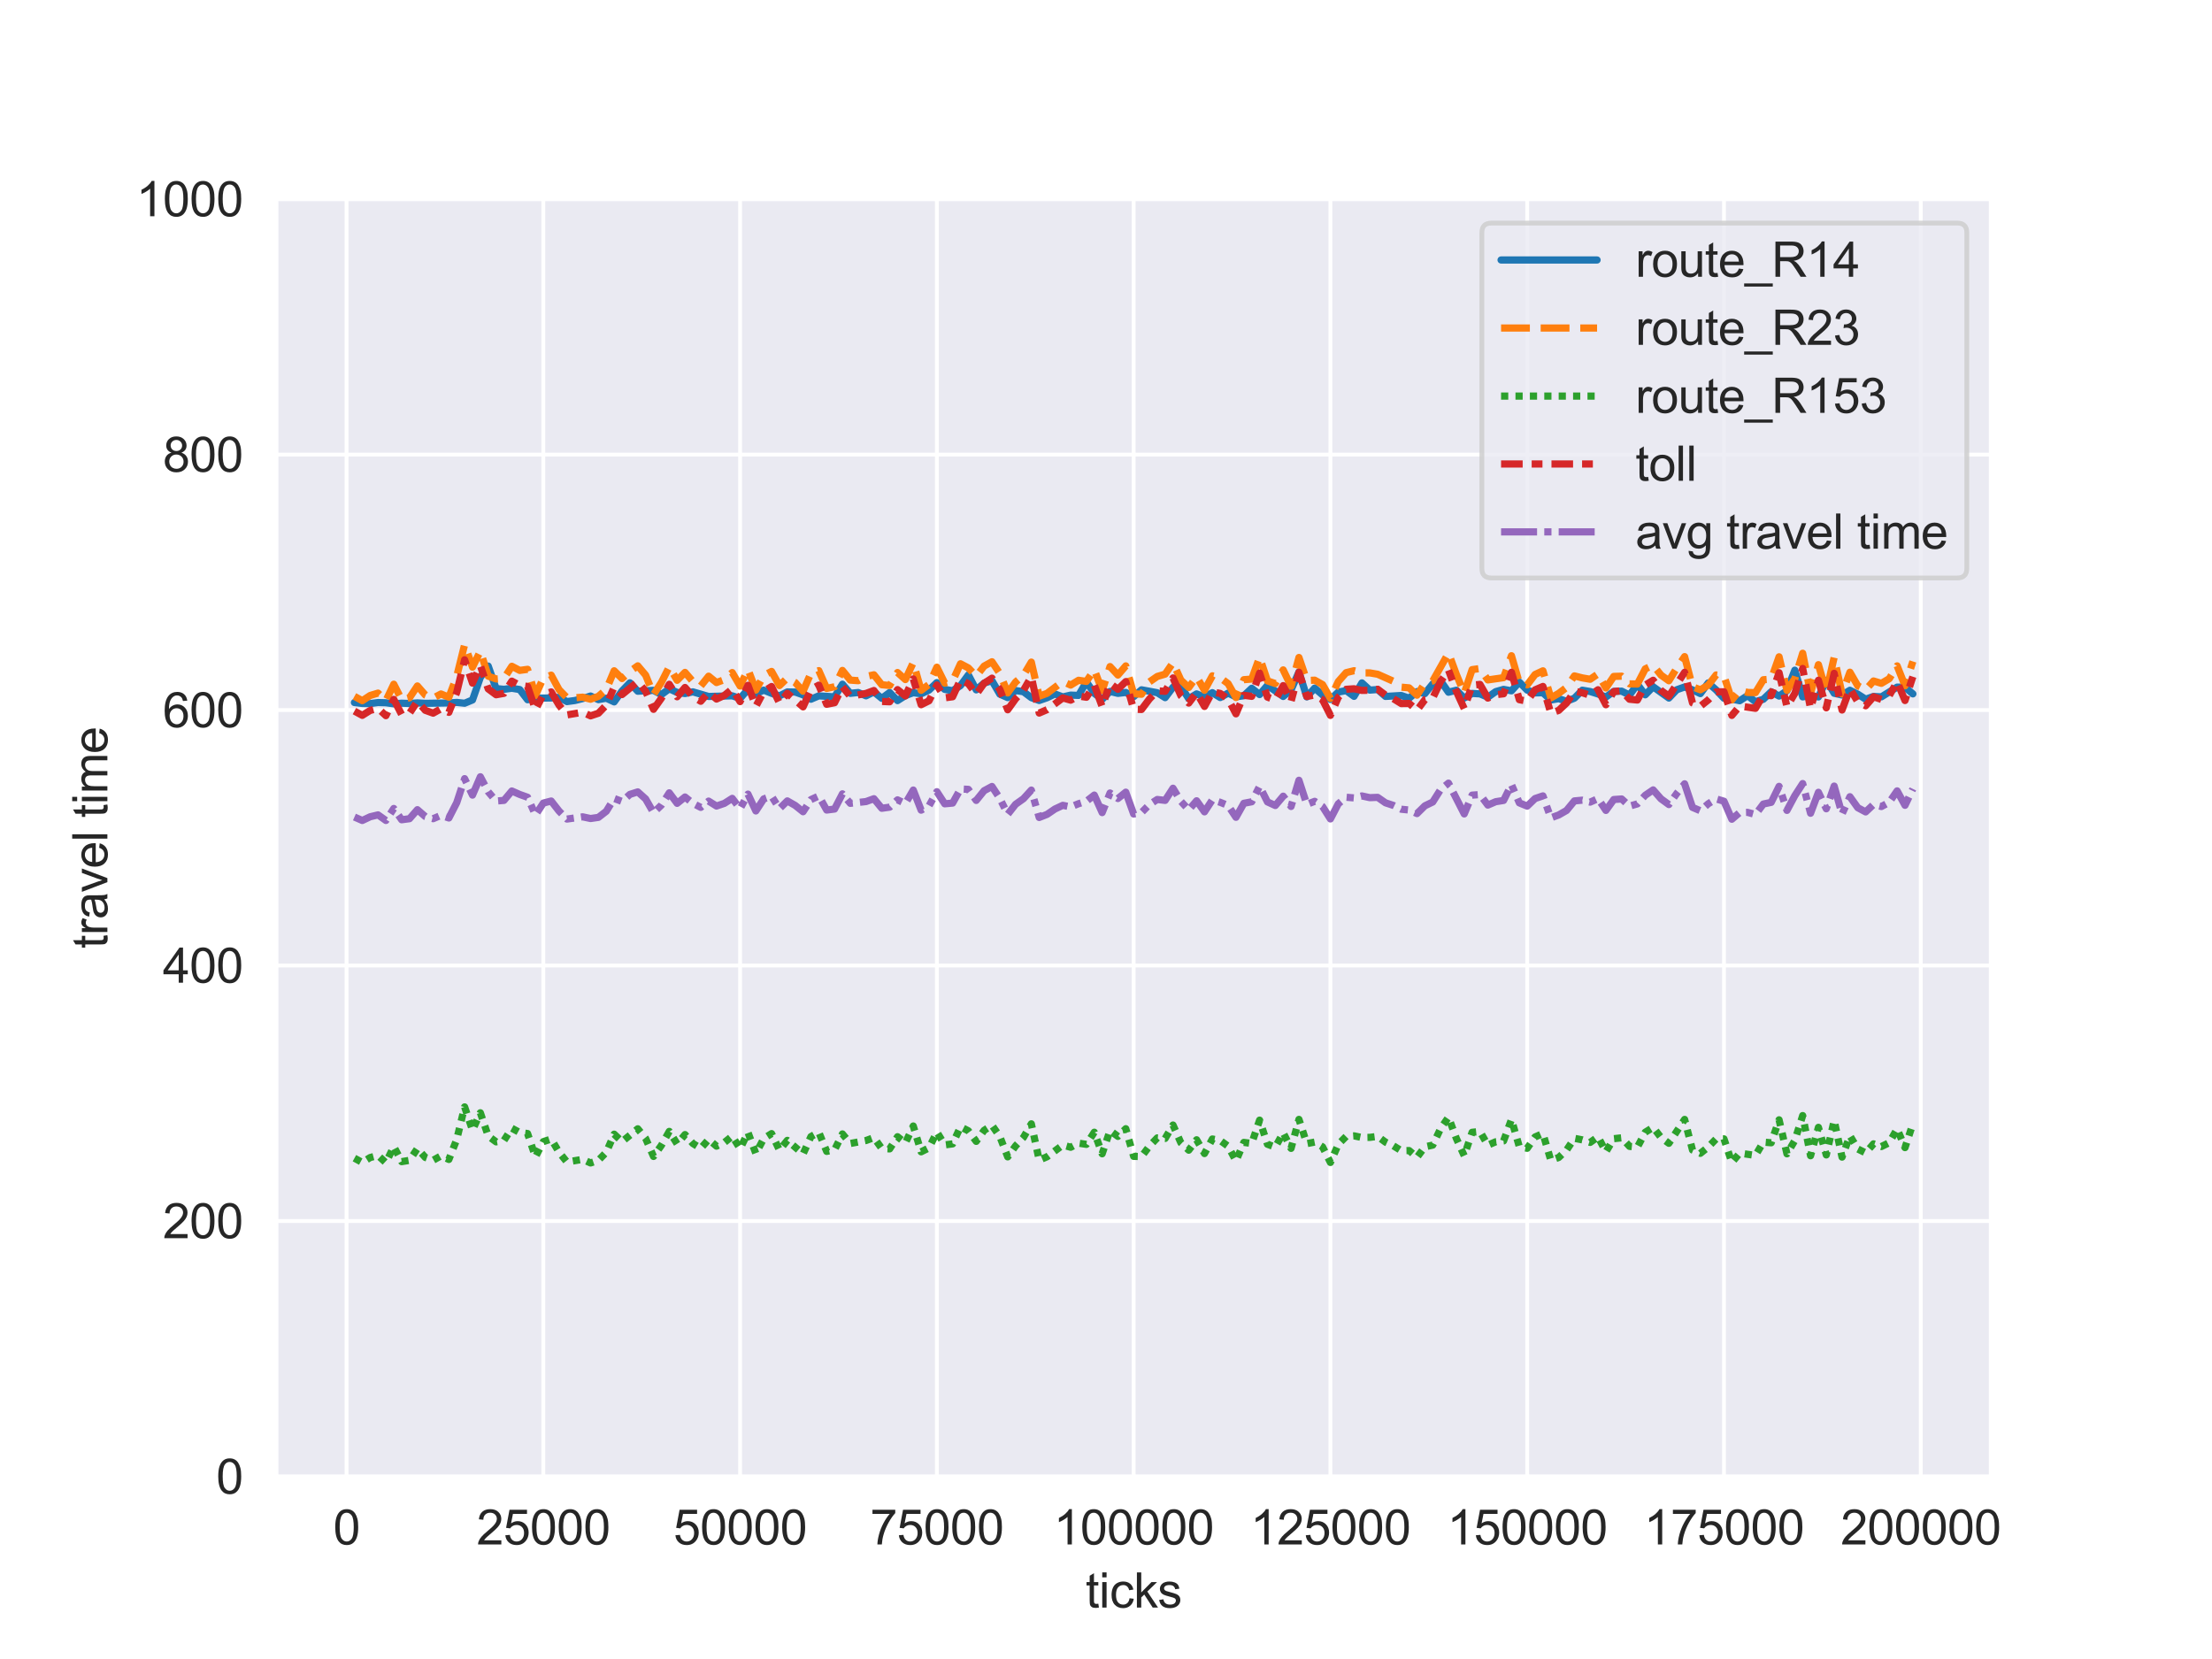 <?xml version="1.0" encoding="utf-8" standalone="no"?>
<!DOCTYPE svg PUBLIC "-//W3C//DTD SVG 1.1//EN"
  "http://www.w3.org/Graphics/SVG/1.1/DTD/svg11.dtd">
<svg xmlns:xlink="http://www.w3.org/1999/xlink" width="460.8pt" height="345.6pt" viewBox="0 0 460.8 345.6" xmlns="http://www.w3.org/2000/svg" version="1.1">
 <defs>
  <style type="text/css">*{stroke-linejoin: round; stroke-linecap: butt}</style>
 </defs>
 <g id="figure_1">
  <g id="patch_1">
   <path d="M 0 345.6 
L 460.8 345.6 
L 460.8 0 
L 0 0 
z
" style="fill: #ffffff"/>
  </g>
  <g id="axes_1">
   <g id="patch_2">
    <path d="M 57.6 307.584 
L 414.72 307.584 
L 414.72 41.472 
L 57.6 41.472 
z
" style="fill: #eaeaf2"/>
   </g>
   <g id="matplotlib.axis_1">
    <g id="xtick_1">
     <g id="line2d_1">
      <path d="M 72.193 307.584 
L 72.193 41.472 
" clip-path="url(#p7b56fbb604)" style="fill: none; stroke: #ffffff; stroke-width: 0.8; stroke-linecap: round"/>
     </g>
     <g id="text_1">
      <!-- 0 -->
      <g style="fill: #262626" transform="translate(69.413 321.742) scale(0.1 -0.1)">
       <defs>
        <path id="ArialMT-30" d="M 266 2259 
Q 266 3072 433 3567 
Q 600 4063 929 4331 
Q 1259 4600 1759 4600 
Q 2128 4600 2406 4451 
Q 2684 4303 2865 4023 
Q 3047 3744 3150 3342 
Q 3253 2941 3253 2259 
Q 3253 1453 3087 958 
Q 2922 463 2592 192 
Q 2263 -78 1759 -78 
Q 1097 -78 719 397 
Q 266 969 266 2259 
z
M 844 2259 
Q 844 1131 1108 757 
Q 1372 384 1759 384 
Q 2147 384 2411 759 
Q 2675 1134 2675 2259 
Q 2675 3391 2411 3762 
Q 2147 4134 1753 4134 
Q 1366 4134 1134 3806 
Q 844 3388 844 2259 
z
" transform="scale(0.016)"/>
       </defs>
       <use xlink:href="#ArialMT-30"/>
      </g>
     </g>
    </g>
    <g id="xtick_2">
     <g id="line2d_2">
      <path d="M 113.185 307.584 
L 113.185 41.472 
" clip-path="url(#p7b56fbb604)" style="fill: none; stroke: #ffffff; stroke-width: 0.8; stroke-linecap: round"/>
     </g>
     <g id="text_2">
      <!-- 25000 -->
      <g style="fill: #262626" transform="translate(99.282 321.742) scale(0.1 -0.1)">
       <defs>
        <path id="ArialMT-32" d="M 3222 541 
L 3222 0 
L 194 0 
Q 188 203 259 391 
Q 375 700 629 1000 
Q 884 1300 1366 1694 
Q 2113 2306 2375 2664 
Q 2638 3022 2638 3341 
Q 2638 3675 2398 3904 
Q 2159 4134 1775 4134 
Q 1369 4134 1125 3890 
Q 881 3647 878 3216 
L 300 3275 
Q 359 3922 746 4261 
Q 1134 4600 1788 4600 
Q 2447 4600 2831 4234 
Q 3216 3869 3216 3328 
Q 3216 3053 3103 2787 
Q 2991 2522 2730 2228 
Q 2469 1934 1863 1422 
Q 1356 997 1212 845 
Q 1069 694 975 541 
L 3222 541 
z
" transform="scale(0.016)"/>
        <path id="ArialMT-35" d="M 266 1200 
L 856 1250 
Q 922 819 1161 601 
Q 1400 384 1738 384 
Q 2144 384 2425 690 
Q 2706 997 2706 1503 
Q 2706 1984 2436 2262 
Q 2166 2541 1728 2541 
Q 1456 2541 1237 2417 
Q 1019 2294 894 2097 
L 366 2166 
L 809 4519 
L 3088 4519 
L 3088 3981 
L 1259 3981 
L 1013 2750 
Q 1425 3038 1878 3038 
Q 2478 3038 2890 2622 
Q 3303 2206 3303 1553 
Q 3303 931 2941 478 
Q 2500 -78 1738 -78 
Q 1113 -78 717 272 
Q 322 622 266 1200 
z
" transform="scale(0.016)"/>
       </defs>
       <use xlink:href="#ArialMT-32"/>
       <use xlink:href="#ArialMT-35" x="55.615"/>
       <use xlink:href="#ArialMT-30" x="111.23"/>
       <use xlink:href="#ArialMT-30" x="166.846"/>
       <use xlink:href="#ArialMT-30" x="222.461"/>
      </g>
     </g>
    </g>
    <g id="xtick_3">
     <g id="line2d_3">
      <path d="M 154.177 307.584 
L 154.177 41.472 
" clip-path="url(#p7b56fbb604)" style="fill: none; stroke: #ffffff; stroke-width: 0.8; stroke-linecap: round"/>
     </g>
     <g id="text_3">
      <!-- 50000 -->
      <g style="fill: #262626" transform="translate(140.274 321.742) scale(0.1 -0.1)">
       <use xlink:href="#ArialMT-35"/>
       <use xlink:href="#ArialMT-30" x="55.615"/>
       <use xlink:href="#ArialMT-30" x="111.23"/>
       <use xlink:href="#ArialMT-30" x="166.846"/>
       <use xlink:href="#ArialMT-30" x="222.461"/>
      </g>
     </g>
    </g>
    <g id="xtick_4">
     <g id="line2d_4">
      <path d="M 195.168 307.584 
L 195.168 41.472 
" clip-path="url(#p7b56fbb604)" style="fill: none; stroke: #ffffff; stroke-width: 0.8; stroke-linecap: round"/>
     </g>
     <g id="text_4">
      <!-- 75000 -->
      <g style="fill: #262626" transform="translate(181.266 321.742) scale(0.1 -0.1)">
       <defs>
        <path id="ArialMT-37" d="M 303 3981 
L 303 4522 
L 3269 4522 
L 3269 4084 
Q 2831 3619 2401 2847 
Q 1972 2075 1738 1259 
Q 1569 684 1522 0 
L 944 0 
Q 953 541 1156 1306 
Q 1359 2072 1739 2783 
Q 2119 3494 2547 3981 
L 303 3981 
z
" transform="scale(0.016)"/>
       </defs>
       <use xlink:href="#ArialMT-37"/>
       <use xlink:href="#ArialMT-35" x="55.615"/>
       <use xlink:href="#ArialMT-30" x="111.23"/>
       <use xlink:href="#ArialMT-30" x="166.846"/>
       <use xlink:href="#ArialMT-30" x="222.461"/>
      </g>
     </g>
    </g>
    <g id="xtick_5">
     <g id="line2d_5">
      <path d="M 236.16 307.584 
L 236.16 41.472 
" clip-path="url(#p7b56fbb604)" style="fill: none; stroke: #ffffff; stroke-width: 0.8; stroke-linecap: round"/>
     </g>
     <g id="text_5">
      <!-- 100000 -->
      <g style="fill: #262626" transform="translate(219.477 321.742) scale(0.1 -0.1)">
       <defs>
        <path id="ArialMT-31" d="M 2384 0 
L 1822 0 
L 1822 3584 
Q 1619 3391 1289 3197 
Q 959 3003 697 2906 
L 697 3450 
Q 1169 3672 1522 3987 
Q 1875 4303 2022 4600 
L 2384 4600 
L 2384 0 
z
" transform="scale(0.016)"/>
       </defs>
       <use xlink:href="#ArialMT-31"/>
       <use xlink:href="#ArialMT-30" x="55.615"/>
       <use xlink:href="#ArialMT-30" x="111.23"/>
       <use xlink:href="#ArialMT-30" x="166.846"/>
       <use xlink:href="#ArialMT-30" x="222.461"/>
       <use xlink:href="#ArialMT-30" x="278.076"/>
      </g>
     </g>
    </g>
    <g id="xtick_6">
     <g id="line2d_6">
      <path d="M 277.152 307.584 
L 277.152 41.472 
" clip-path="url(#p7b56fbb604)" style="fill: none; stroke: #ffffff; stroke-width: 0.8; stroke-linecap: round"/>
     </g>
     <g id="text_6">
      <!-- 125000 -->
      <g style="fill: #262626" transform="translate(260.469 321.742) scale(0.1 -0.1)">
       <use xlink:href="#ArialMT-31"/>
       <use xlink:href="#ArialMT-32" x="55.615"/>
       <use xlink:href="#ArialMT-35" x="111.23"/>
       <use xlink:href="#ArialMT-30" x="166.846"/>
       <use xlink:href="#ArialMT-30" x="222.461"/>
       <use xlink:href="#ArialMT-30" x="278.076"/>
      </g>
     </g>
    </g>
    <g id="xtick_7">
     <g id="line2d_7">
      <path d="M 318.143 307.584 
L 318.143 41.472 
" clip-path="url(#p7b56fbb604)" style="fill: none; stroke: #ffffff; stroke-width: 0.8; stroke-linecap: round"/>
     </g>
     <g id="text_7">
      <!-- 150000 -->
      <g style="fill: #262626" transform="translate(301.461 321.742) scale(0.1 -0.1)">
       <use xlink:href="#ArialMT-31"/>
       <use xlink:href="#ArialMT-35" x="55.615"/>
       <use xlink:href="#ArialMT-30" x="111.23"/>
       <use xlink:href="#ArialMT-30" x="166.846"/>
       <use xlink:href="#ArialMT-30" x="222.461"/>
       <use xlink:href="#ArialMT-30" x="278.076"/>
      </g>
     </g>
    </g>
    <g id="xtick_8">
     <g id="line2d_8">
      <path d="M 359.135 307.584 
L 359.135 41.472 
" clip-path="url(#p7b56fbb604)" style="fill: none; stroke: #ffffff; stroke-width: 0.8; stroke-linecap: round"/>
     </g>
     <g id="text_8">
      <!-- 175000 -->
      <g style="fill: #262626" transform="translate(342.452 321.742) scale(0.1 -0.1)">
       <use xlink:href="#ArialMT-31"/>
       <use xlink:href="#ArialMT-37" x="55.615"/>
       <use xlink:href="#ArialMT-35" x="111.23"/>
       <use xlink:href="#ArialMT-30" x="166.846"/>
       <use xlink:href="#ArialMT-30" x="222.461"/>
       <use xlink:href="#ArialMT-30" x="278.076"/>
      </g>
     </g>
    </g>
    <g id="xtick_9">
     <g id="line2d_9">
      <path d="M 400.127 307.584 
L 400.127 41.472 
" clip-path="url(#p7b56fbb604)" style="fill: none; stroke: #ffffff; stroke-width: 0.8; stroke-linecap: round"/>
     </g>
     <g id="text_9">
      <!-- 200000 -->
      <g style="fill: #262626" transform="translate(383.444 321.742) scale(0.1 -0.1)">
       <use xlink:href="#ArialMT-32"/>
       <use xlink:href="#ArialMT-30" x="55.615"/>
       <use xlink:href="#ArialMT-30" x="111.23"/>
       <use xlink:href="#ArialMT-30" x="166.846"/>
       <use xlink:href="#ArialMT-30" x="222.461"/>
       <use xlink:href="#ArialMT-30" x="278.076"/>
      </g>
     </g>
    </g>
    <g id="text_10">
     <!-- ticks -->
     <g style="fill: #262626" transform="translate(226.16 334.887) scale(0.1 -0.1)">
      <defs>
       <path id="ArialMT-74" d="M 1650 503 
L 1731 6 
Q 1494 -44 1306 -44 
Q 1000 -44 831 53 
Q 663 150 594 308 
Q 525 466 525 972 
L 525 2881 
L 113 2881 
L 113 3319 
L 525 3319 
L 525 4141 
L 1084 4478 
L 1084 3319 
L 1650 3319 
L 1650 2881 
L 1084 2881 
L 1084 941 
Q 1084 700 1114 631 
Q 1144 563 1211 522 
Q 1278 481 1403 481 
Q 1497 481 1650 503 
z
" transform="scale(0.016)"/>
       <path id="ArialMT-69" d="M 425 3934 
L 425 4581 
L 988 4581 
L 988 3934 
L 425 3934 
z
M 425 0 
L 425 3319 
L 988 3319 
L 988 0 
L 425 0 
z
" transform="scale(0.016)"/>
       <path id="ArialMT-63" d="M 2588 1216 
L 3141 1144 
Q 3050 572 2676 248 
Q 2303 -75 1759 -75 
Q 1078 -75 664 370 
Q 250 816 250 1647 
Q 250 2184 428 2587 
Q 606 2991 970 3192 
Q 1334 3394 1763 3394 
Q 2303 3394 2647 3120 
Q 2991 2847 3088 2344 
L 2541 2259 
Q 2463 2594 2264 2762 
Q 2066 2931 1784 2931 
Q 1359 2931 1093 2626 
Q 828 2322 828 1663 
Q 828 994 1084 691 
Q 1341 388 1753 388 
Q 2084 388 2306 591 
Q 2528 794 2588 1216 
z
" transform="scale(0.016)"/>
       <path id="ArialMT-6b" d="M 425 0 
L 425 4581 
L 988 4581 
L 988 1969 
L 2319 3319 
L 3047 3319 
L 1778 2088 
L 3175 0 
L 2481 0 
L 1384 1697 
L 988 1316 
L 988 0 
L 425 0 
z
" transform="scale(0.016)"/>
       <path id="ArialMT-73" d="M 197 991 
L 753 1078 
Q 800 744 1014 566 
Q 1228 388 1613 388 
Q 2000 388 2187 545 
Q 2375 703 2375 916 
Q 2375 1106 2209 1216 
Q 2094 1291 1634 1406 
Q 1016 1563 777 1677 
Q 538 1791 414 1992 
Q 291 2194 291 2438 
Q 291 2659 392 2848 
Q 494 3038 669 3163 
Q 800 3259 1026 3326 
Q 1253 3394 1513 3394 
Q 1903 3394 2198 3281 
Q 2494 3169 2634 2976 
Q 2775 2784 2828 2463 
L 2278 2388 
Q 2241 2644 2061 2787 
Q 1881 2931 1553 2931 
Q 1166 2931 1000 2803 
Q 834 2675 834 2503 
Q 834 2394 903 2306 
Q 972 2216 1119 2156 
Q 1203 2125 1616 2013 
Q 2213 1853 2448 1751 
Q 2684 1650 2818 1456 
Q 2953 1263 2953 975 
Q 2953 694 2789 445 
Q 2625 197 2315 61 
Q 2006 -75 1616 -75 
Q 969 -75 630 194 
Q 291 463 197 991 
z
" transform="scale(0.016)"/>
      </defs>
      <use xlink:href="#ArialMT-74"/>
      <use xlink:href="#ArialMT-69" x="27.783"/>
      <use xlink:href="#ArialMT-63" x="50"/>
      <use xlink:href="#ArialMT-6b" x="100"/>
      <use xlink:href="#ArialMT-73" x="150"/>
     </g>
    </g>
   </g>
   <g id="matplotlib.axis_2">
    <g id="ytick_1">
     <g id="line2d_10">
      <path d="M 57.6 307.584 
L 414.72 307.584 
" clip-path="url(#p7b56fbb604)" style="fill: none; stroke: #ffffff; stroke-width: 0.8; stroke-linecap: round"/>
     </g>
     <g id="text_11">
      <!-- 0 -->
      <g style="fill: #262626" transform="translate(45.039 311.163) scale(0.1 -0.1)">
       <use xlink:href="#ArialMT-30"/>
      </g>
     </g>
    </g>
    <g id="ytick_2">
     <g id="line2d_11">
      <path d="M 57.6 254.362 
L 414.72 254.362 
" clip-path="url(#p7b56fbb604)" style="fill: none; stroke: #ffffff; stroke-width: 0.8; stroke-linecap: round"/>
     </g>
     <g id="text_12">
      <!-- 200 -->
      <g style="fill: #262626" transform="translate(33.917 257.941) scale(0.1 -0.1)">
       <use xlink:href="#ArialMT-32"/>
       <use xlink:href="#ArialMT-30" x="55.615"/>
       <use xlink:href="#ArialMT-30" x="111.23"/>
      </g>
     </g>
    </g>
    <g id="ytick_3">
     <g id="line2d_12">
      <path d="M 57.6 201.139 
L 414.72 201.139 
" clip-path="url(#p7b56fbb604)" style="fill: none; stroke: #ffffff; stroke-width: 0.8; stroke-linecap: round"/>
     </g>
     <g id="text_13">
      <!-- 400 -->
      <g style="fill: #262626" transform="translate(33.917 204.718) scale(0.1 -0.1)">
       <defs>
        <path id="ArialMT-34" d="M 2069 0 
L 2069 1097 
L 81 1097 
L 81 1613 
L 2172 4581 
L 2631 4581 
L 2631 1613 
L 3250 1613 
L 3250 1097 
L 2631 1097 
L 2631 0 
L 2069 0 
z
M 2069 1613 
L 2069 3678 
L 634 1613 
L 2069 1613 
z
" transform="scale(0.016)"/>
       </defs>
       <use xlink:href="#ArialMT-34"/>
       <use xlink:href="#ArialMT-30" x="55.615"/>
       <use xlink:href="#ArialMT-30" x="111.23"/>
      </g>
     </g>
    </g>
    <g id="ytick_4">
     <g id="line2d_13">
      <path d="M 57.6 147.917 
L 414.72 147.917 
" clip-path="url(#p7b56fbb604)" style="fill: none; stroke: #ffffff; stroke-width: 0.8; stroke-linecap: round"/>
     </g>
     <g id="text_14">
      <!-- 600 -->
      <g style="fill: #262626" transform="translate(33.917 151.496) scale(0.1 -0.1)">
       <defs>
        <path id="ArialMT-36" d="M 3184 3459 
L 2625 3416 
Q 2550 3747 2413 3897 
Q 2184 4138 1850 4138 
Q 1581 4138 1378 3988 
Q 1113 3794 959 3422 
Q 806 3050 800 2363 
Q 1003 2672 1297 2822 
Q 1591 2972 1913 2972 
Q 2475 2972 2870 2558 
Q 3266 2144 3266 1488 
Q 3266 1056 3080 686 
Q 2894 316 2569 119 
Q 2244 -78 1831 -78 
Q 1128 -78 684 439 
Q 241 956 241 2144 
Q 241 3472 731 4075 
Q 1159 4600 1884 4600 
Q 2425 4600 2770 4297 
Q 3116 3994 3184 3459 
z
M 888 1484 
Q 888 1194 1011 928 
Q 1134 663 1356 523 
Q 1578 384 1822 384 
Q 2178 384 2434 671 
Q 2691 959 2691 1453 
Q 2691 1928 2437 2201 
Q 2184 2475 1800 2475 
Q 1419 2475 1153 2201 
Q 888 1928 888 1484 
z
" transform="scale(0.016)"/>
       </defs>
       <use xlink:href="#ArialMT-36"/>
       <use xlink:href="#ArialMT-30" x="55.615"/>
       <use xlink:href="#ArialMT-30" x="111.23"/>
      </g>
     </g>
    </g>
    <g id="ytick_5">
     <g id="line2d_14">
      <path d="M 57.6 94.694 
L 414.72 94.694 
" clip-path="url(#p7b56fbb604)" style="fill: none; stroke: #ffffff; stroke-width: 0.8; stroke-linecap: round"/>
     </g>
     <g id="text_15">
      <!-- 800 -->
      <g style="fill: #262626" transform="translate(33.917 98.273) scale(0.1 -0.1)">
       <defs>
        <path id="ArialMT-38" d="M 1131 2484 
Q 781 2613 612 2850 
Q 444 3088 444 3419 
Q 444 3919 803 4259 
Q 1163 4600 1759 4600 
Q 2359 4600 2725 4251 
Q 3091 3903 3091 3403 
Q 3091 3084 2923 2848 
Q 2756 2613 2416 2484 
Q 2838 2347 3058 2040 
Q 3278 1734 3278 1309 
Q 3278 722 2862 322 
Q 2447 -78 1769 -78 
Q 1091 -78 675 323 
Q 259 725 259 1325 
Q 259 1772 486 2073 
Q 713 2375 1131 2484 
z
M 1019 3438 
Q 1019 3113 1228 2906 
Q 1438 2700 1772 2700 
Q 2097 2700 2305 2904 
Q 2513 3109 2513 3406 
Q 2513 3716 2298 3927 
Q 2084 4138 1766 4138 
Q 1444 4138 1231 3931 
Q 1019 3725 1019 3438 
z
M 838 1322 
Q 838 1081 952 856 
Q 1066 631 1291 507 
Q 1516 384 1775 384 
Q 2178 384 2440 643 
Q 2703 903 2703 1303 
Q 2703 1709 2433 1975 
Q 2163 2241 1756 2241 
Q 1359 2241 1098 1978 
Q 838 1716 838 1322 
z
" transform="scale(0.016)"/>
       </defs>
       <use xlink:href="#ArialMT-38"/>
       <use xlink:href="#ArialMT-30" x="55.615"/>
       <use xlink:href="#ArialMT-30" x="111.23"/>
      </g>
     </g>
    </g>
    <g id="ytick_6">
     <g id="line2d_15">
      <path d="M 57.6 41.472 
L 414.72 41.472 
" clip-path="url(#p7b56fbb604)" style="fill: none; stroke: #ffffff; stroke-width: 0.8; stroke-linecap: round"/>
     </g>
     <g id="text_16">
      <!-- 1000 -->
      <g style="fill: #262626" transform="translate(28.356 45.051) scale(0.1 -0.1)">
       <use xlink:href="#ArialMT-31"/>
       <use xlink:href="#ArialMT-30" x="55.615"/>
       <use xlink:href="#ArialMT-30" x="111.23"/>
       <use xlink:href="#ArialMT-30" x="166.846"/>
      </g>
     </g>
    </g>
    <g id="text_17">
     <!-- travel time -->
     <g style="fill: #262626" transform="translate(22.369 197.588) rotate(-90) scale(0.1 -0.1)">
      <defs>
       <path id="ArialMT-72" d="M 416 0 
L 416 3319 
L 922 3319 
L 922 2816 
Q 1116 3169 1280 3281 
Q 1444 3394 1641 3394 
Q 1925 3394 2219 3213 
L 2025 2691 
Q 1819 2813 1613 2813 
Q 1428 2813 1281 2702 
Q 1134 2591 1072 2394 
Q 978 2094 978 1738 
L 978 0 
L 416 0 
z
" transform="scale(0.016)"/>
       <path id="ArialMT-61" d="M 2588 409 
Q 2275 144 1986 34 
Q 1697 -75 1366 -75 
Q 819 -75 525 192 
Q 231 459 231 875 
Q 231 1119 342 1320 
Q 453 1522 633 1644 
Q 813 1766 1038 1828 
Q 1203 1872 1538 1913 
Q 2219 1994 2541 2106 
Q 2544 2222 2544 2253 
Q 2544 2597 2384 2738 
Q 2169 2928 1744 2928 
Q 1347 2928 1158 2789 
Q 969 2650 878 2297 
L 328 2372 
Q 403 2725 575 2942 
Q 747 3159 1072 3276 
Q 1397 3394 1825 3394 
Q 2250 3394 2515 3294 
Q 2781 3194 2906 3042 
Q 3031 2891 3081 2659 
Q 3109 2516 3109 2141 
L 3109 1391 
Q 3109 606 3145 398 
Q 3181 191 3288 0 
L 2700 0 
Q 2613 175 2588 409 
z
M 2541 1666 
Q 2234 1541 1622 1453 
Q 1275 1403 1131 1340 
Q 988 1278 909 1158 
Q 831 1038 831 891 
Q 831 666 1001 516 
Q 1172 366 1500 366 
Q 1825 366 2078 508 
Q 2331 650 2450 897 
Q 2541 1088 2541 1459 
L 2541 1666 
z
" transform="scale(0.016)"/>
       <path id="ArialMT-76" d="M 1344 0 
L 81 3319 
L 675 3319 
L 1388 1331 
Q 1503 1009 1600 663 
Q 1675 925 1809 1294 
L 2547 3319 
L 3125 3319 
L 1869 0 
L 1344 0 
z
" transform="scale(0.016)"/>
       <path id="ArialMT-65" d="M 2694 1069 
L 3275 997 
Q 3138 488 2766 206 
Q 2394 -75 1816 -75 
Q 1088 -75 661 373 
Q 234 822 234 1631 
Q 234 2469 665 2931 
Q 1097 3394 1784 3394 
Q 2450 3394 2872 2941 
Q 3294 2488 3294 1666 
Q 3294 1616 3291 1516 
L 816 1516 
Q 847 969 1125 678 
Q 1403 388 1819 388 
Q 2128 388 2347 550 
Q 2566 713 2694 1069 
z
M 847 1978 
L 2700 1978 
Q 2663 2397 2488 2606 
Q 2219 2931 1791 2931 
Q 1403 2931 1139 2672 
Q 875 2413 847 1978 
z
" transform="scale(0.016)"/>
       <path id="ArialMT-6c" d="M 409 0 
L 409 4581 
L 972 4581 
L 972 0 
L 409 0 
z
" transform="scale(0.016)"/>
       <path id="ArialMT-20" transform="scale(0.016)"/>
       <path id="ArialMT-6d" d="M 422 0 
L 422 3319 
L 925 3319 
L 925 2853 
Q 1081 3097 1340 3245 
Q 1600 3394 1931 3394 
Q 2300 3394 2536 3241 
Q 2772 3088 2869 2813 
Q 3263 3394 3894 3394 
Q 4388 3394 4653 3120 
Q 4919 2847 4919 2278 
L 4919 0 
L 4359 0 
L 4359 2091 
Q 4359 2428 4304 2576 
Q 4250 2725 4106 2815 
Q 3963 2906 3769 2906 
Q 3419 2906 3187 2673 
Q 2956 2441 2956 1928 
L 2956 0 
L 2394 0 
L 2394 2156 
Q 2394 2531 2256 2718 
Q 2119 2906 1806 2906 
Q 1569 2906 1367 2781 
Q 1166 2656 1075 2415 
Q 984 2175 984 1722 
L 984 0 
L 422 0 
z
" transform="scale(0.016)"/>
      </defs>
      <use xlink:href="#ArialMT-74"/>
      <use xlink:href="#ArialMT-72" x="27.783"/>
      <use xlink:href="#ArialMT-61" x="61.084"/>
      <use xlink:href="#ArialMT-76" x="116.699"/>
      <use xlink:href="#ArialMT-65" x="166.699"/>
      <use xlink:href="#ArialMT-6c" x="222.314"/>
      <use xlink:href="#ArialMT-20" x="244.531"/>
      <use xlink:href="#ArialMT-74" x="272.314"/>
      <use xlink:href="#ArialMT-69" x="300.098"/>
      <use xlink:href="#ArialMT-6d" x="322.314"/>
      <use xlink:href="#ArialMT-65" x="405.615"/>
     </g>
    </g>
   </g>
   <g id="PolyCollection_1"/>
   <g id="PolyCollection_2"/>
   <g id="PolyCollection_3"/>
   <g id="PolyCollection_4"/>
   <g id="PolyCollection_5"/>
   <g id="line2d_16">
    <path d="M 73.833 146.35 
L 75.472 146.546 
L 77.112 146.572 
L 78.752 146.352 
L 80.391 146.398 
L 82.031 146.617 
L 83.671 146.49 
L 85.31 146.551 
L 86.95 146.423 
L 88.59 146.518 
L 93.509 146.437 
L 95.148 146.325 
L 96.788 146.5 
L 98.428 145.814 
L 100.067 141.121 
L 101.707 138.756 
L 103.347 143.441 
L 104.986 143.596 
L 106.626 143.378 
L 108.266 143.644 
L 109.905 145.769 
L 111.545 145.443 
L 114.824 145.398 
L 116.464 145.262 
L 118.104 146.153 
L 119.743 145.931 
L 121.383 145.531 
L 123.023 144.996 
L 124.662 145.747 
L 126.302 145.451 
L 127.942 146.216 
L 129.581 143.935 
L 131.221 142.239 
L 132.861 143.996 
L 136.14 143.812 
L 137.78 144.697 
L 139.42 143.489 
L 141.059 144.245 
L 142.699 144.479 
L 144.339 144.126 
L 147.618 145.087 
L 152.537 144.952 
L 154.177 145.492 
L 155.816 143.613 
L 157.456 144.525 
L 159.096 143.767 
L 160.735 144.428 
L 162.375 144.965 
L 164.015 144.142 
L 165.654 144.167 
L 167.294 144.752 
L 168.934 145.659 
L 170.573 144.96 
L 173.853 145.165 
L 175.492 142.529 
L 177.132 144.437 
L 178.772 144.261 
L 180.411 144.957 
L 182.051 144.139 
L 183.691 145.476 
L 185.33 144.259 
L 186.97 145.947 
L 188.61 144.906 
L 190.249 144.304 
L 191.889 144.528 
L 193.529 143.761 
L 195.168 142.19 
L 196.808 143.611 
L 198.448 143.886 
L 200.087 142.828 
L 201.727 140.598 
L 203.367 143.709 
L 205.006 142.303 
L 206.646 141.798 
L 208.286 144.607 
L 209.925 145.326 
L 211.565 143.847 
L 213.205 144.1 
L 214.844 145.334 
L 216.484 145.927 
L 218.124 145.356 
L 219.763 144.567 
L 221.403 145.179 
L 223.043 144.804 
L 224.682 144.864 
L 226.322 142.062 
L 227.962 144.427 
L 229.601 145.694 
L 231.241 144.043 
L 232.881 144.443 
L 234.52 144.249 
L 236.16 145.128 
L 237.8 143.698 
L 241.079 144.305 
L 242.719 145.333 
L 244.358 143.165 
L 245.998 143.038 
L 247.638 145.537 
L 249.277 144.552 
L 250.917 145.226 
L 252.557 144.295 
L 254.196 145.313 
L 255.836 144.392 
L 257.476 145.164 
L 259.115 144.938 
L 260.755 143.388 
L 262.395 144.69 
L 264.034 142.784 
L 267.314 145.087 
L 268.953 143.718 
L 270.593 139.982 
L 272.233 145.173 
L 273.872 143.341 
L 275.512 144.764 
L 277.152 145.718 
L 278.791 144.169 
L 280.431 143.867 
L 282.071 145.063 
L 283.71 142.258 
L 285.35 143.761 
L 286.99 143.641 
L 288.629 145.08 
L 291.909 144.882 
L 293.548 145.454 
L 295.188 144.074 
L 296.828 144.491 
L 298.467 142.473 
L 300.107 141.852 
L 301.747 144.204 
L 303.386 143.786 
L 305.026 145.416 
L 306.666 144.453 
L 308.305 144.549 
L 309.945 145.241 
L 311.585 144.077 
L 313.224 143.608 
L 314.864 143.911 
L 316.504 142.089 
L 318.143 143.766 
L 319.783 144.346 
L 321.423 144.313 
L 323.062 145.828 
L 324.702 145.545 
L 326.342 146.086 
L 327.981 145.446 
L 329.621 143.781 
L 331.261 144.059 
L 332.9 144.569 
L 334.54 145.212 
L 336.18 144.032 
L 337.82 143.981 
L 339.459 144.796 
L 341.099 142.564 
L 342.739 144.742 
L 344.378 143.069 
L 347.658 145.415 
L 349.297 143.69 
L 350.937 143.107 
L 352.577 143.709 
L 354.216 144.491 
L 355.856 142.266 
L 357.496 143.721 
L 359.135 145.46 
L 360.775 145.636 
L 362.415 145.972 
L 364.054 144.914 
L 365.694 146.175 
L 367.334 145.671 
L 368.973 144.112 
L 370.613 145.006 
L 372.253 143.889 
L 373.892 139.609 
L 375.532 145.178 
L 377.172 144.859 
L 378.811 145.189 
L 380.451 141.72 
L 382.091 144.422 
L 383.73 144.783 
L 385.37 143.796 
L 387.01 144.611 
L 388.649 145.658 
L 390.289 145.078 
L 391.929 145.168 
L 395.208 143.135 
L 396.848 143.175 
L 398.487 144.549 
L 398.487 144.549 
" clip-path="url(#p7b56fbb604)" style="fill: none; stroke: #1f77b4; stroke-width: 1.5; stroke-linecap: round"/>
   </g>
   <g id="line2d_17">
    <path d="M 73.833 145.066 
L 75.472 145.965 
L 77.112 144.881 
L 78.752 144.385 
L 80.391 145.969 
L 82.031 142.534 
L 83.671 145.757 
L 85.31 145.359 
L 86.95 142.898 
L 88.59 144.774 
L 90.229 145.432 
L 91.869 144.562 
L 93.509 145.246 
L 95.148 140.894 
L 96.788 134.286 
L 98.428 138.979 
L 100.067 135.645 
L 101.707 140.853 
L 103.347 141.44 
L 104.986 141.329 
L 106.626 138.799 
L 108.266 139.656 
L 109.905 139.433 
L 111.545 144.873 
L 113.185 141.239 
L 114.824 140.646 
L 116.464 143.676 
L 118.104 145.355 
L 119.743 145.361 
L 121.383 145.233 
L 123.023 145.662 
L 124.662 145.054 
L 126.302 143.636 
L 127.942 139.735 
L 129.581 141.355 
L 131.221 139.89 
L 132.861 138.703 
L 134.5 140.644 
L 136.14 144.71 
L 137.78 142.149 
L 139.42 138.91 
L 141.059 141.719 
L 142.699 140.072 
L 144.339 141.975 
L 145.978 142.902 
L 147.618 140.861 
L 149.258 142.188 
L 150.897 141.585 
L 152.537 140.105 
L 154.177 142.917 
L 155.816 139.444 
L 157.456 143.757 
L 159.096 140.725 
L 160.735 139.87 
L 162.375 142.821 
L 164.015 141.25 
L 165.654 142.171 
L 167.294 143.992 
L 168.934 140.22 
L 170.573 139.705 
L 172.213 143.414 
L 173.853 143.065 
L 175.492 139.661 
L 177.132 141.68 
L 178.772 141.8 
L 180.411 140.928 
L 182.051 140.573 
L 183.691 142.646 
L 185.33 142.802 
L 186.97 140.097 
L 188.61 141.567 
L 190.249 138.024 
L 191.889 143.808 
L 193.529 142.584 
L 195.168 138.989 
L 196.808 142.305 
L 198.448 141.866 
L 200.087 138.277 
L 201.727 139.143 
L 203.367 140.864 
L 205.006 138.761 
L 206.646 137.855 
L 208.286 140.307 
L 209.925 144.346 
L 211.565 142.08 
L 213.205 140.679 
L 214.844 137.927 
L 216.484 145.043 
L 218.124 144.432 
L 221.403 141.96 
L 223.043 142.72 
L 224.682 141.713 
L 226.322 141.951 
L 227.962 139.505 
L 229.601 143.863 
L 231.241 138.857 
L 232.881 140.622 
L 234.52 138.718 
L 236.16 144.514 
L 237.8 144.626 
L 239.439 142.056 
L 241.079 140.92 
L 242.719 140.435 
L 244.358 138.055 
L 245.998 141.678 
L 247.638 143.222 
L 249.277 140.982 
L 250.917 143.797 
L 252.557 140.786 
L 254.196 141.191 
L 255.836 142.411 
L 257.476 145.311 
L 259.115 141.591 
L 260.755 141.463 
L 262.395 136.916 
L 264.034 141.839 
L 265.674 142.392 
L 267.314 139.554 
L 268.953 142.974 
L 270.593 136.964 
L 272.233 141.769 
L 273.872 141.69 
L 275.512 142.609 
L 277.152 145.495 
L 278.791 141.977 
L 280.431 140.122 
L 282.071 139.721 
L 283.71 140.177 
L 285.35 140.175 
L 286.99 140.457 
L 290.269 141.919 
L 291.909 143.145 
L 293.548 143.292 
L 295.188 144.824 
L 296.828 142.303 
L 298.467 141.855 
L 301.747 136.038 
L 303.386 140.494 
L 305.026 144.429 
L 306.666 139.495 
L 308.305 139.265 
L 309.945 141.639 
L 313.224 141.172 
L 314.864 136.597 
L 316.504 142.275 
L 318.143 142.673 
L 319.783 140.507 
L 321.423 139.743 
L 323.062 145.391 
L 324.702 144.441 
L 326.342 143.213 
L 327.981 140.802 
L 329.621 141.217 
L 331.261 141.503 
L 332.9 140.387 
L 334.54 143.319 
L 336.18 140.908 
L 337.82 140.859 
L 339.459 142.457 
L 341.099 142.492 
L 342.739 139.337 
L 344.378 138.575 
L 346.018 140.638 
L 347.658 141.816 
L 349.297 139.188 
L 350.937 136.783 
L 352.577 143.071 
L 354.216 143.696 
L 355.856 142.726 
L 357.496 140.606 
L 359.135 140.824 
L 360.775 145.811 
L 362.415 143.769 
L 364.054 144.249 
L 365.694 144.286 
L 367.334 141.602 
L 368.973 141.485 
L 370.613 136.824 
L 372.253 143.816 
L 373.892 141.395 
L 375.532 136.081 
L 377.172 144.413 
L 378.811 138.461 
L 380.451 144.16 
L 382.091 136.929 
L 383.73 144.565 
L 385.37 140.034 
L 387.01 142.865 
L 388.649 143.702 
L 390.289 141.86 
L 391.929 142.351 
L 393.568 141.385 
L 395.208 138.714 
L 396.848 142.865 
L 398.487 137.786 
L 398.487 137.786 
" clip-path="url(#p7b56fbb604)" style="fill: none; stroke-dasharray: 6,2.25; stroke-dashoffset: 0; stroke: #ff7f0e; stroke-width: 1.5"/>
   </g>
   <g id="line2d_18">
    <path d="M 73.833 241.27 
L 75.472 242.16 
L 77.112 241.136 
L 78.752 240.707 
L 80.391 242.226 
L 82.031 238.834 
L 83.671 241.991 
L 85.31 241.716 
L 86.95 239.252 
L 88.59 241.111 
L 90.229 241.702 
L 91.869 240.786 
L 93.509 241.535 
L 95.148 237.364 
L 96.788 230.587 
L 98.428 235.444 
L 100.067 231.811 
L 101.707 236.65 
L 103.347 237.87 
L 104.986 237.577 
L 106.626 235.034 
L 108.266 235.92 
L 109.905 236.137 
L 111.545 240.998 
L 113.185 237.822 
L 114.824 237.28 
L 116.464 240.034 
L 118.104 242.069 
L 121.383 241.511 
L 123.023 242.266 
L 124.662 241.716 
L 126.302 240.032 
L 127.942 236.267 
L 129.581 237.833 
L 132.861 235.148 
L 134.5 237.163 
L 136.14 240.905 
L 137.78 238.597 
L 139.42 235.688 
L 141.059 238.289 
L 142.699 236.354 
L 144.339 238.21 
L 145.978 239.227 
L 147.618 237.365 
L 149.258 238.763 
L 150.897 238.006 
L 152.537 236.67 
L 154.177 239.301 
L 155.816 235.901 
L 157.456 240.3 
L 159.096 237.183 
L 160.735 236.151 
L 162.375 239.601 
L 164.015 237.56 
L 167.294 240.393 
L 168.934 236.773 
L 170.573 235.868 
L 172.213 239.854 
L 173.853 239.534 
L 175.492 236.219 
L 177.132 238.21 
L 180.411 237.59 
L 182.051 236.984 
L 183.691 239.263 
L 185.33 239.335 
L 186.97 236.798 
L 188.61 238.113 
L 190.249 234.567 
L 191.889 239.942 
L 193.529 239.128 
L 195.168 235.83 
L 196.808 238.508 
L 198.448 238.29 
L 200.087 234.728 
L 201.727 235.572 
L 203.367 237.768 
L 205.006 235.476 
L 206.646 234.414 
L 208.286 236.771 
L 209.925 241 
L 211.565 238.713 
L 213.205 236.947 
L 214.844 234.114 
L 216.484 241.679 
L 218.124 240.974 
L 221.403 238.53 
L 223.043 238.996 
L 224.682 238.139 
L 226.322 238.39 
L 227.962 235.862 
L 229.601 240.352 
L 231.241 235.507 
L 232.881 236.728 
L 234.52 235.131 
L 236.16 240.892 
L 237.8 240.937 
L 239.439 238.76 
L 241.079 237.048 
L 242.719 237.159 
L 244.358 234.367 
L 245.998 238.063 
L 247.638 239.603 
L 249.277 237.437 
L 250.917 240.304 
L 252.557 237.271 
L 254.196 237.591 
L 255.836 238.775 
L 257.476 241.846 
L 259.115 237.983 
L 260.755 238.199 
L 262.395 233.345 
L 264.034 238.365 
L 265.674 238.978 
L 267.314 235.966 
L 268.953 239.228 
L 270.593 233.189 
L 272.233 238.238 
L 273.872 237.915 
L 275.512 238.914 
L 277.152 242.167 
L 278.791 238.383 
L 280.431 236.732 
L 282.071 236.62 
L 283.71 236.966 
L 285.35 236.936 
L 286.99 236.726 
L 288.629 237.938 
L 290.269 238.693 
L 291.909 239.709 
L 293.548 239.684 
L 295.188 241.088 
L 296.828 238.905 
L 298.467 238.547 
L 300.107 235.099 
L 301.747 232.728 
L 303.386 237.155 
L 305.026 240.758 
L 306.666 235.877 
L 308.305 235.714 
L 309.945 238.562 
L 311.585 237.853 
L 313.224 237.672 
L 314.864 233.195 
L 316.504 238.895 
L 318.143 239.21 
L 319.783 236.846 
L 321.423 236.135 
L 323.062 241.708 
L 324.702 241.128 
L 326.342 239.591 
L 327.981 237.131 
L 329.621 237.454 
L 331.261 237.983 
L 332.9 236.821 
L 334.54 239.953 
L 336.18 237.209 
L 337.82 237.031 
L 339.459 238.808 
L 341.099 238.967 
L 342.739 235.864 
L 344.378 234.847 
L 346.018 236.973 
L 347.658 238.167 
L 350.937 233.193 
L 352.577 239.566 
L 354.216 240.259 
L 355.856 238.949 
L 357.496 237.262 
L 359.135 237.244 
L 360.775 242.17 
L 362.415 240.222 
L 365.694 240.7 
L 367.334 237.918 
L 368.973 238.064 
L 370.613 233.278 
L 372.253 240.361 
L 373.892 237.588 
L 375.532 232.394 
L 377.172 240.764 
L 378.811 234.846 
L 380.451 240.594 
L 382.091 233.402 
L 383.73 241.049 
L 385.37 236.593 
L 387.01 239.354 
L 388.649 240.166 
L 390.289 238.284 
L 391.929 238.843 
L 393.568 238.044 
L 395.208 235.157 
L 396.848 239.071 
L 398.487 234.087 
L 398.487 234.087 
" clip-path="url(#p7b56fbb604)" style="fill: none; stroke-dasharray: 1.5,1.5; stroke-dashoffset: 0; stroke: #2ca02c; stroke-width: 1.5"/>
   </g>
   <g id="line2d_19">
    <path d="M 73.833 148.131 
L 75.472 149.021 
L 77.112 147.997 
L 78.752 147.568 
L 80.391 149.087 
L 82.031 145.694 
L 83.671 148.851 
L 85.31 148.577 
L 86.95 146.113 
L 88.59 147.972 
L 90.229 148.563 
L 91.869 147.646 
L 93.509 148.396 
L 95.148 144.225 
L 96.788 137.448 
L 98.428 142.305 
L 100.067 138.672 
L 101.707 143.511 
L 103.347 144.731 
L 104.986 144.437 
L 106.626 141.895 
L 108.266 142.781 
L 109.905 142.998 
L 111.545 147.859 
L 113.185 144.683 
L 114.824 144.14 
L 116.464 146.895 
L 118.104 148.929 
L 121.383 148.372 
L 123.023 149.127 
L 124.662 148.577 
L 126.302 146.893 
L 127.942 143.128 
L 129.581 144.694 
L 132.861 142.009 
L 134.5 144.024 
L 136.14 147.766 
L 137.78 145.457 
L 139.42 142.549 
L 141.059 145.15 
L 142.699 143.214 
L 144.339 145.07 
L 145.978 146.088 
L 147.618 144.226 
L 149.258 145.624 
L 150.897 144.867 
L 152.537 143.531 
L 154.177 146.162 
L 155.816 142.762 
L 157.456 147.161 
L 159.096 144.044 
L 160.735 143.012 
L 162.375 146.461 
L 164.015 144.421 
L 167.294 147.254 
L 168.934 143.633 
L 170.573 142.728 
L 172.213 146.715 
L 173.853 146.394 
L 175.492 143.08 
L 177.132 145.07 
L 180.411 144.451 
L 182.051 143.845 
L 183.691 146.123 
L 185.33 146.196 
L 186.97 143.659 
L 188.61 144.974 
L 190.249 141.428 
L 191.889 146.803 
L 193.529 145.989 
L 195.168 142.691 
L 196.808 145.369 
L 198.448 145.151 
L 200.087 141.589 
L 201.727 142.433 
L 203.367 144.629 
L 205.006 142.337 
L 206.646 141.275 
L 208.286 143.631 
L 209.925 147.861 
L 211.565 145.573 
L 213.205 143.808 
L 214.844 140.975 
L 216.484 148.54 
L 218.124 147.835 
L 221.403 145.391 
L 223.043 145.857 
L 224.682 145 
L 226.322 145.251 
L 227.962 142.723 
L 229.601 147.213 
L 231.241 142.368 
L 232.881 143.589 
L 234.52 141.992 
L 236.16 147.753 
L 237.8 147.798 
L 239.439 145.621 
L 241.079 143.909 
L 242.719 144.02 
L 244.358 141.228 
L 245.998 144.924 
L 247.638 146.464 
L 249.277 144.298 
L 250.917 147.165 
L 252.557 144.132 
L 254.196 144.452 
L 255.836 145.636 
L 257.476 148.706 
L 259.115 144.844 
L 260.755 145.06 
L 262.395 140.206 
L 264.034 145.225 
L 265.674 145.839 
L 267.314 142.826 
L 268.953 146.089 
L 270.593 140.049 
L 272.233 145.098 
L 273.872 144.775 
L 275.512 145.775 
L 277.152 149.028 
L 278.791 145.243 
L 280.431 143.593 
L 282.071 143.481 
L 283.71 143.827 
L 285.35 143.797 
L 286.99 143.587 
L 288.629 144.798 
L 290.269 145.554 
L 291.909 146.57 
L 293.548 146.545 
L 295.188 147.949 
L 296.828 145.766 
L 298.467 145.408 
L 300.107 141.959 
L 301.747 139.589 
L 303.386 144.015 
L 305.026 147.619 
L 306.666 142.738 
L 308.305 142.575 
L 309.945 145.423 
L 311.585 144.713 
L 313.224 144.533 
L 314.864 140.056 
L 316.504 145.756 
L 318.143 146.071 
L 319.783 143.707 
L 321.423 142.996 
L 323.062 148.569 
L 324.702 147.989 
L 326.342 146.452 
L 327.981 143.991 
L 329.621 144.315 
L 331.261 144.844 
L 332.9 143.682 
L 334.54 146.814 
L 336.18 144.07 
L 337.82 143.891 
L 339.459 145.669 
L 341.099 145.828 
L 342.739 142.725 
L 344.378 141.708 
L 346.018 143.834 
L 347.658 145.027 
L 350.937 140.053 
L 352.577 146.427 
L 354.216 147.12 
L 355.856 145.809 
L 357.496 144.122 
L 359.135 144.105 
L 360.775 149.031 
L 362.415 147.083 
L 365.694 147.561 
L 367.334 144.779 
L 368.973 144.925 
L 370.613 140.139 
L 372.253 147.221 
L 373.892 144.449 
L 375.532 139.255 
L 377.172 147.625 
L 378.811 141.707 
L 380.451 147.455 
L 382.091 140.263 
L 383.73 147.91 
L 385.37 143.454 
L 387.01 146.215 
L 388.649 147.027 
L 390.289 145.145 
L 391.929 145.704 
L 393.568 144.905 
L 395.208 142.018 
L 396.848 145.932 
L 398.487 140.948 
L 398.487 140.948 
" clip-path="url(#p7b56fbb604)" style="fill: none; stroke-dasharray: 4.5,1.875,2.25,1.875; stroke-dashoffset: 0; stroke: #d62728; stroke-width: 1.5"/>
   </g>
   <g id="line2d_20">
    <path d="M 73.833 170.204 
L 75.472 170.923 
L 77.112 170.147 
L 78.752 169.753 
L 80.391 170.92 
L 82.031 168.42 
L 83.671 170.772 
L 85.31 170.551 
L 86.95 168.672 
L 88.59 170.094 
L 90.229 170.55 
L 91.869 169.85 
L 93.509 170.403 
L 95.148 167.202 
L 96.788 162.205 
L 98.428 165.635 
L 100.067 161.812 
L 101.707 164.943 
L 103.347 166.871 
L 104.986 166.735 
L 106.626 164.776 
L 108.266 165.5 
L 109.905 166.084 
L 111.545 169.793 
L 113.185 167.293 
L 114.824 166.866 
L 116.464 168.967 
L 118.104 170.627 
L 121.383 170.162 
L 123.023 170.513 
L 124.662 170.273 
L 126.302 169.003 
L 127.942 166.336 
L 129.581 166.954 
L 131.221 165.484 
L 132.861 164.964 
L 134.5 166.439 
L 136.14 169.299 
L 137.78 167.725 
L 139.42 165.159 
L 141.059 167.351 
L 142.699 166.03 
L 144.339 167.345 
L 145.978 168.193 
L 147.618 166.885 
L 149.258 167.913 
L 150.897 167.356 
L 152.537 166.314 
L 154.177 168.468 
L 155.816 165.43 
L 157.456 168.936 
L 159.096 166.43 
L 160.735 165.865 
L 162.375 168.462 
L 164.015 166.843 
L 165.654 167.784 
L 167.294 169.098 
L 168.934 166.571 
L 170.573 165.815 
L 172.213 168.748 
L 173.853 168.539 
L 175.492 165.372 
L 177.132 167.349 
L 180.411 166.981 
L 182.051 166.385 
L 183.691 168.377 
L 185.33 168.148 
L 186.97 166.626 
L 188.61 167.39 
L 190.249 164.581 
L 191.889 168.77 
L 193.529 167.866 
L 195.168 164.925 
L 196.808 167.448 
L 198.448 167.298 
L 200.087 164.355 
L 201.727 164.437 
L 203.367 166.743 
L 205.006 164.719 
L 206.646 163.835 
L 208.286 166.329 
L 209.925 169.633 
L 211.565 167.553 
L 213.205 166.384 
L 214.844 164.588 
L 216.484 170.297 
L 218.124 169.649 
L 219.763 168.532 
L 221.403 167.765 
L 223.043 168.094 
L 224.682 167.429 
L 226.322 166.914 
L 227.962 165.629 
L 229.601 169.28 
L 231.241 165.194 
L 232.881 166.345 
L 234.52 165.022 
L 236.16 169.572 
L 237.8 169.265 
L 239.439 167.611 
L 241.079 166.546 
L 242.719 166.737 
L 244.358 164.204 
L 245.998 166.926 
L 247.638 168.707 
L 249.277 166.817 
L 250.917 169.123 
L 252.557 166.621 
L 254.196 167.137 
L 255.836 167.804 
L 257.476 170.257 
L 259.115 167.339 
L 260.755 167.028 
L 262.395 163.789 
L 264.034 167.053 
L 265.674 167.802 
L 267.314 165.858 
L 268.953 168.002 
L 270.593 162.546 
L 272.233 167.57 
L 273.872 166.93 
L 275.512 168.016 
L 277.152 170.602 
L 278.791 167.443 
L 280.431 166.079 
L 282.071 166.221 
L 283.71 165.807 
L 285.35 166.167 
L 286.99 166.103 
L 288.629 167.243 
L 290.269 167.784 
L 291.909 168.577 
L 293.548 168.744 
L 295.188 169.484 
L 296.828 167.866 
L 298.467 167.071 
L 300.107 164.47 
L 301.747 163.14 
L 305.026 169.555 
L 306.666 165.641 
L 308.305 165.526 
L 309.945 167.716 
L 311.585 167.007 
L 313.224 166.746 
L 314.864 163.44 
L 316.504 167.254 
L 318.143 167.93 
L 319.783 166.352 
L 321.423 165.797 
L 323.062 170.374 
L 324.702 169.776 
L 326.342 168.836 
L 327.981 166.842 
L 329.621 166.692 
L 331.261 167.097 
L 332.9 166.365 
L 334.54 168.824 
L 336.18 166.554 
L 337.82 166.44 
L 339.459 167.933 
L 341.099 167.463 
L 342.739 165.667 
L 344.378 164.55 
L 346.018 166.413 
L 347.658 167.606 
L 349.297 165.291 
L 350.937 163.284 
L 352.577 168.193 
L 354.216 168.892 
L 355.856 167.438 
L 357.496 166.428 
L 359.135 166.908 
L 360.775 170.662 
L 362.415 169.261 
L 364.054 169.231 
L 365.694 169.68 
L 367.334 167.492 
L 368.973 167.146 
L 370.613 163.812 
L 372.253 168.822 
L 373.892 165.76 
L 375.532 163.227 
L 377.172 169.415 
L 378.811 165.051 
L 380.451 168.482 
L 382.091 163.754 
L 383.73 169.577 
L 385.37 165.969 
L 387.01 168.262 
L 388.649 169.138 
L 390.289 167.592 
L 391.929 168.016 
L 393.568 167.136 
L 395.208 164.756 
L 396.848 167.761 
L 398.487 164.342 
L 398.487 164.342 
" clip-path="url(#p7b56fbb604)" style="fill: none; stroke-dasharray: 7.5,1.5,1.5,1.5; stroke-dashoffset: 0; stroke: #9467bd; stroke-width: 1.5"/>
   </g>
   <g id="line2d_21"/>
   <g id="line2d_22"/>
   <g id="line2d_23"/>
   <g id="line2d_24"/>
   <g id="line2d_25"/>
   <g id="patch_3">
    <path d="M 57.6 307.584 
L 57.6 41.472 
" style="fill: none; stroke: #ffffff; stroke-width: 0.8; stroke-linejoin: miter; stroke-linecap: square"/>
   </g>
   <g id="patch_4">
    <path d="M 414.72 307.584 
L 414.72 41.472 
" style="fill: none; stroke: #ffffff; stroke-width: 0.8; stroke-linejoin: miter; stroke-linecap: square"/>
   </g>
   <g id="patch_5">
    <path d="M 57.6 307.584 
L 414.72 307.584 
" style="fill: none; stroke: #ffffff; stroke-width: 0.8; stroke-linejoin: miter; stroke-linecap: square"/>
   </g>
   <g id="patch_6">
    <path d="M 57.6 41.472 
L 414.72 41.472 
" style="fill: none; stroke: #ffffff; stroke-width: 0.8; stroke-linejoin: miter; stroke-linecap: square"/>
   </g>
   <g id="legend_1">
    <g id="patch_7">
     <path d="M 310.7 120.405 
L 407.72 120.405 
Q 409.72 120.405 409.72 118.405 
L 409.72 48.472 
Q 409.72 46.472 407.72 46.472 
L 310.7 46.472 
Q 308.7 46.472 308.7 48.472 
L 308.7 118.405 
Q 308.7 120.405 310.7 120.405 
z
" style="fill: #eaeaf2; opacity: 0.8; stroke: #cccccc; stroke-linejoin: miter"/>
    </g>
    <g id="line2d_26">
     <path d="M 312.7 54.16 
L 322.7 54.16 
L 332.7 54.16 
" style="fill: none; stroke: #1f77b4; stroke-width: 1.5; stroke-linecap: round"/>
    </g>
    <g id="text_18">
     <!-- route_R14 -->
     <g style="fill: #262626" transform="translate(340.7 57.66) scale(0.1 -0.1)">
      <defs>
       <path id="ArialMT-6f" d="M 213 1659 
Q 213 2581 725 3025 
Q 1153 3394 1769 3394 
Q 2453 3394 2887 2945 
Q 3322 2497 3322 1706 
Q 3322 1066 3130 698 
Q 2938 331 2570 128 
Q 2203 -75 1769 -75 
Q 1072 -75 642 372 
Q 213 819 213 1659 
z
M 791 1659 
Q 791 1022 1069 705 
Q 1347 388 1769 388 
Q 2188 388 2466 706 
Q 2744 1025 2744 1678 
Q 2744 2294 2464 2611 
Q 2184 2928 1769 2928 
Q 1347 2928 1069 2612 
Q 791 2297 791 1659 
z
" transform="scale(0.016)"/>
       <path id="ArialMT-75" d="M 2597 0 
L 2597 488 
Q 2209 -75 1544 -75 
Q 1250 -75 995 37 
Q 741 150 617 320 
Q 494 491 444 738 
Q 409 903 409 1263 
L 409 3319 
L 972 3319 
L 972 1478 
Q 972 1038 1006 884 
Q 1059 663 1231 536 
Q 1403 409 1656 409 
Q 1909 409 2131 539 
Q 2353 669 2445 892 
Q 2538 1116 2538 1541 
L 2538 3319 
L 3100 3319 
L 3100 0 
L 2597 0 
z
" transform="scale(0.016)"/>
       <path id="ArialMT-5f" d="M -97 -1272 
L -97 -866 
L 3631 -866 
L 3631 -1272 
L -97 -1272 
z
" transform="scale(0.016)"/>
       <path id="ArialMT-52" d="M 503 0 
L 503 4581 
L 2534 4581 
Q 3147 4581 3465 4457 
Q 3784 4334 3975 4021 
Q 4166 3709 4166 3331 
Q 4166 2844 3850 2509 
Q 3534 2175 2875 2084 
Q 3116 1969 3241 1856 
Q 3506 1613 3744 1247 
L 4541 0 
L 3778 0 
L 3172 953 
Q 2906 1366 2734 1584 
Q 2563 1803 2427 1890 
Q 2291 1978 2150 2013 
Q 2047 2034 1813 2034 
L 1109 2034 
L 1109 0 
L 503 0 
z
M 1109 2559 
L 2413 2559 
Q 2828 2559 3062 2645 
Q 3297 2731 3419 2920 
Q 3541 3109 3541 3331 
Q 3541 3656 3305 3865 
Q 3069 4075 2559 4075 
L 1109 4075 
L 1109 2559 
z
" transform="scale(0.016)"/>
      </defs>
      <use xlink:href="#ArialMT-72"/>
      <use xlink:href="#ArialMT-6f" x="33.301"/>
      <use xlink:href="#ArialMT-75" x="88.916"/>
      <use xlink:href="#ArialMT-74" x="144.531"/>
      <use xlink:href="#ArialMT-65" x="172.314"/>
      <use xlink:href="#ArialMT-5f" x="227.93"/>
      <use xlink:href="#ArialMT-52" x="283.545"/>
      <use xlink:href="#ArialMT-31" x="355.762"/>
      <use xlink:href="#ArialMT-34" x="411.377"/>
     </g>
    </g>
    <g id="line2d_27">
     <path d="M 312.7 68.335 
L 322.7 68.335 
L 332.7 68.335 
" style="fill: none; stroke-dasharray: 6,2.25; stroke-dashoffset: 0; stroke: #ff7f0e; stroke-width: 1.5"/>
    </g>
    <g id="text_19">
     <!-- route_R23 -->
     <g style="fill: #262626" transform="translate(340.7 71.835) scale(0.1 -0.1)">
      <defs>
       <path id="ArialMT-33" d="M 269 1209 
L 831 1284 
Q 928 806 1161 595 
Q 1394 384 1728 384 
Q 2125 384 2398 659 
Q 2672 934 2672 1341 
Q 2672 1728 2419 1979 
Q 2166 2231 1775 2231 
Q 1616 2231 1378 2169 
L 1441 2663 
Q 1497 2656 1531 2656 
Q 1891 2656 2178 2843 
Q 2466 3031 2466 3422 
Q 2466 3731 2256 3934 
Q 2047 4138 1716 4138 
Q 1388 4138 1169 3931 
Q 950 3725 888 3313 
L 325 3413 
Q 428 3978 793 4289 
Q 1159 4600 1703 4600 
Q 2078 4600 2393 4439 
Q 2709 4278 2876 4000 
Q 3044 3722 3044 3409 
Q 3044 3113 2884 2869 
Q 2725 2625 2413 2481 
Q 2819 2388 3044 2092 
Q 3269 1797 3269 1353 
Q 3269 753 2831 336 
Q 2394 -81 1725 -81 
Q 1122 -81 723 278 
Q 325 638 269 1209 
z
" transform="scale(0.016)"/>
      </defs>
      <use xlink:href="#ArialMT-72"/>
      <use xlink:href="#ArialMT-6f" x="33.301"/>
      <use xlink:href="#ArialMT-75" x="88.916"/>
      <use xlink:href="#ArialMT-74" x="144.531"/>
      <use xlink:href="#ArialMT-65" x="172.314"/>
      <use xlink:href="#ArialMT-5f" x="227.93"/>
      <use xlink:href="#ArialMT-52" x="283.545"/>
      <use xlink:href="#ArialMT-32" x="355.762"/>
      <use xlink:href="#ArialMT-33" x="411.377"/>
     </g>
    </g>
    <g id="line2d_28">
     <path d="M 312.7 82.51 
L 322.7 82.51 
L 332.7 82.51 
" style="fill: none; stroke-dasharray: 1.5,1.5; stroke-dashoffset: 0; stroke: #2ca02c; stroke-width: 1.5"/>
    </g>
    <g id="text_20">
     <!-- route_R153 -->
     <g style="fill: #262626" transform="translate(340.7 86.01) scale(0.1 -0.1)">
      <use xlink:href="#ArialMT-72"/>
      <use xlink:href="#ArialMT-6f" x="33.301"/>
      <use xlink:href="#ArialMT-75" x="88.916"/>
      <use xlink:href="#ArialMT-74" x="144.531"/>
      <use xlink:href="#ArialMT-65" x="172.314"/>
      <use xlink:href="#ArialMT-5f" x="227.93"/>
      <use xlink:href="#ArialMT-52" x="283.545"/>
      <use xlink:href="#ArialMT-31" x="355.762"/>
      <use xlink:href="#ArialMT-35" x="411.377"/>
      <use xlink:href="#ArialMT-33" x="466.992"/>
     </g>
    </g>
    <g id="line2d_29">
     <path d="M 312.7 96.655 
L 322.7 96.655 
L 332.7 96.655 
" style="fill: none; stroke-dasharray: 4.5,1.875,2.25,1.875; stroke-dashoffset: 0; stroke: #d62728; stroke-width: 1.5"/>
    </g>
    <g id="text_21">
     <!-- toll -->
     <g style="fill: #262626" transform="translate(340.7 100.155) scale(0.1 -0.1)">
      <use xlink:href="#ArialMT-74"/>
      <use xlink:href="#ArialMT-6f" x="27.783"/>
      <use xlink:href="#ArialMT-6c" x="83.398"/>
      <use xlink:href="#ArialMT-6c" x="105.615"/>
     </g>
    </g>
    <g id="line2d_30">
     <path d="M 312.7 110.8 
L 322.7 110.8 
L 332.7 110.8 
" style="fill: none; stroke-dasharray: 7.5,1.5,1.5,1.5; stroke-dashoffset: 0; stroke: #9467bd; stroke-width: 1.5"/>
    </g>
    <g id="text_22">
     <!-- avg travel time -->
     <g style="fill: #262626" transform="translate(340.7 114.3) scale(0.1 -0.1)">
      <defs>
       <path id="ArialMT-67" d="M 319 -275 
L 866 -356 
Q 900 -609 1056 -725 
Q 1266 -881 1628 -881 
Q 2019 -881 2231 -725 
Q 2444 -569 2519 -288 
Q 2563 -116 2559 434 
Q 2191 0 1641 0 
Q 956 0 581 494 
Q 206 988 206 1678 
Q 206 2153 378 2554 
Q 550 2956 876 3175 
Q 1203 3394 1644 3394 
Q 2231 3394 2613 2919 
L 2613 3319 
L 3131 3319 
L 3131 450 
Q 3131 -325 2973 -648 
Q 2816 -972 2473 -1159 
Q 2131 -1347 1631 -1347 
Q 1038 -1347 672 -1080 
Q 306 -813 319 -275 
z
M 784 1719 
Q 784 1066 1043 766 
Q 1303 466 1694 466 
Q 2081 466 2343 764 
Q 2606 1063 2606 1700 
Q 2606 2309 2336 2618 
Q 2066 2928 1684 2928 
Q 1309 2928 1046 2623 
Q 784 2319 784 1719 
z
" transform="scale(0.016)"/>
      </defs>
      <use xlink:href="#ArialMT-61"/>
      <use xlink:href="#ArialMT-76" x="55.615"/>
      <use xlink:href="#ArialMT-67" x="105.615"/>
      <use xlink:href="#ArialMT-20" x="161.23"/>
      <use xlink:href="#ArialMT-74" x="189.014"/>
      <use xlink:href="#ArialMT-72" x="216.797"/>
      <use xlink:href="#ArialMT-61" x="250.098"/>
      <use xlink:href="#ArialMT-76" x="305.713"/>
      <use xlink:href="#ArialMT-65" x="355.713"/>
      <use xlink:href="#ArialMT-6c" x="411.328"/>
      <use xlink:href="#ArialMT-20" x="433.545"/>
      <use xlink:href="#ArialMT-74" x="461.328"/>
      <use xlink:href="#ArialMT-69" x="489.111"/>
      <use xlink:href="#ArialMT-6d" x="511.328"/>
      <use xlink:href="#ArialMT-65" x="594.629"/>
     </g>
    </g>
   </g>
  </g>
 </g>
 <defs>
  <clipPath id="p7b56fbb604">
   <rect x="57.6" y="41.472" width="357.12" height="266.112"/>
  </clipPath>
 </defs>
</svg>
